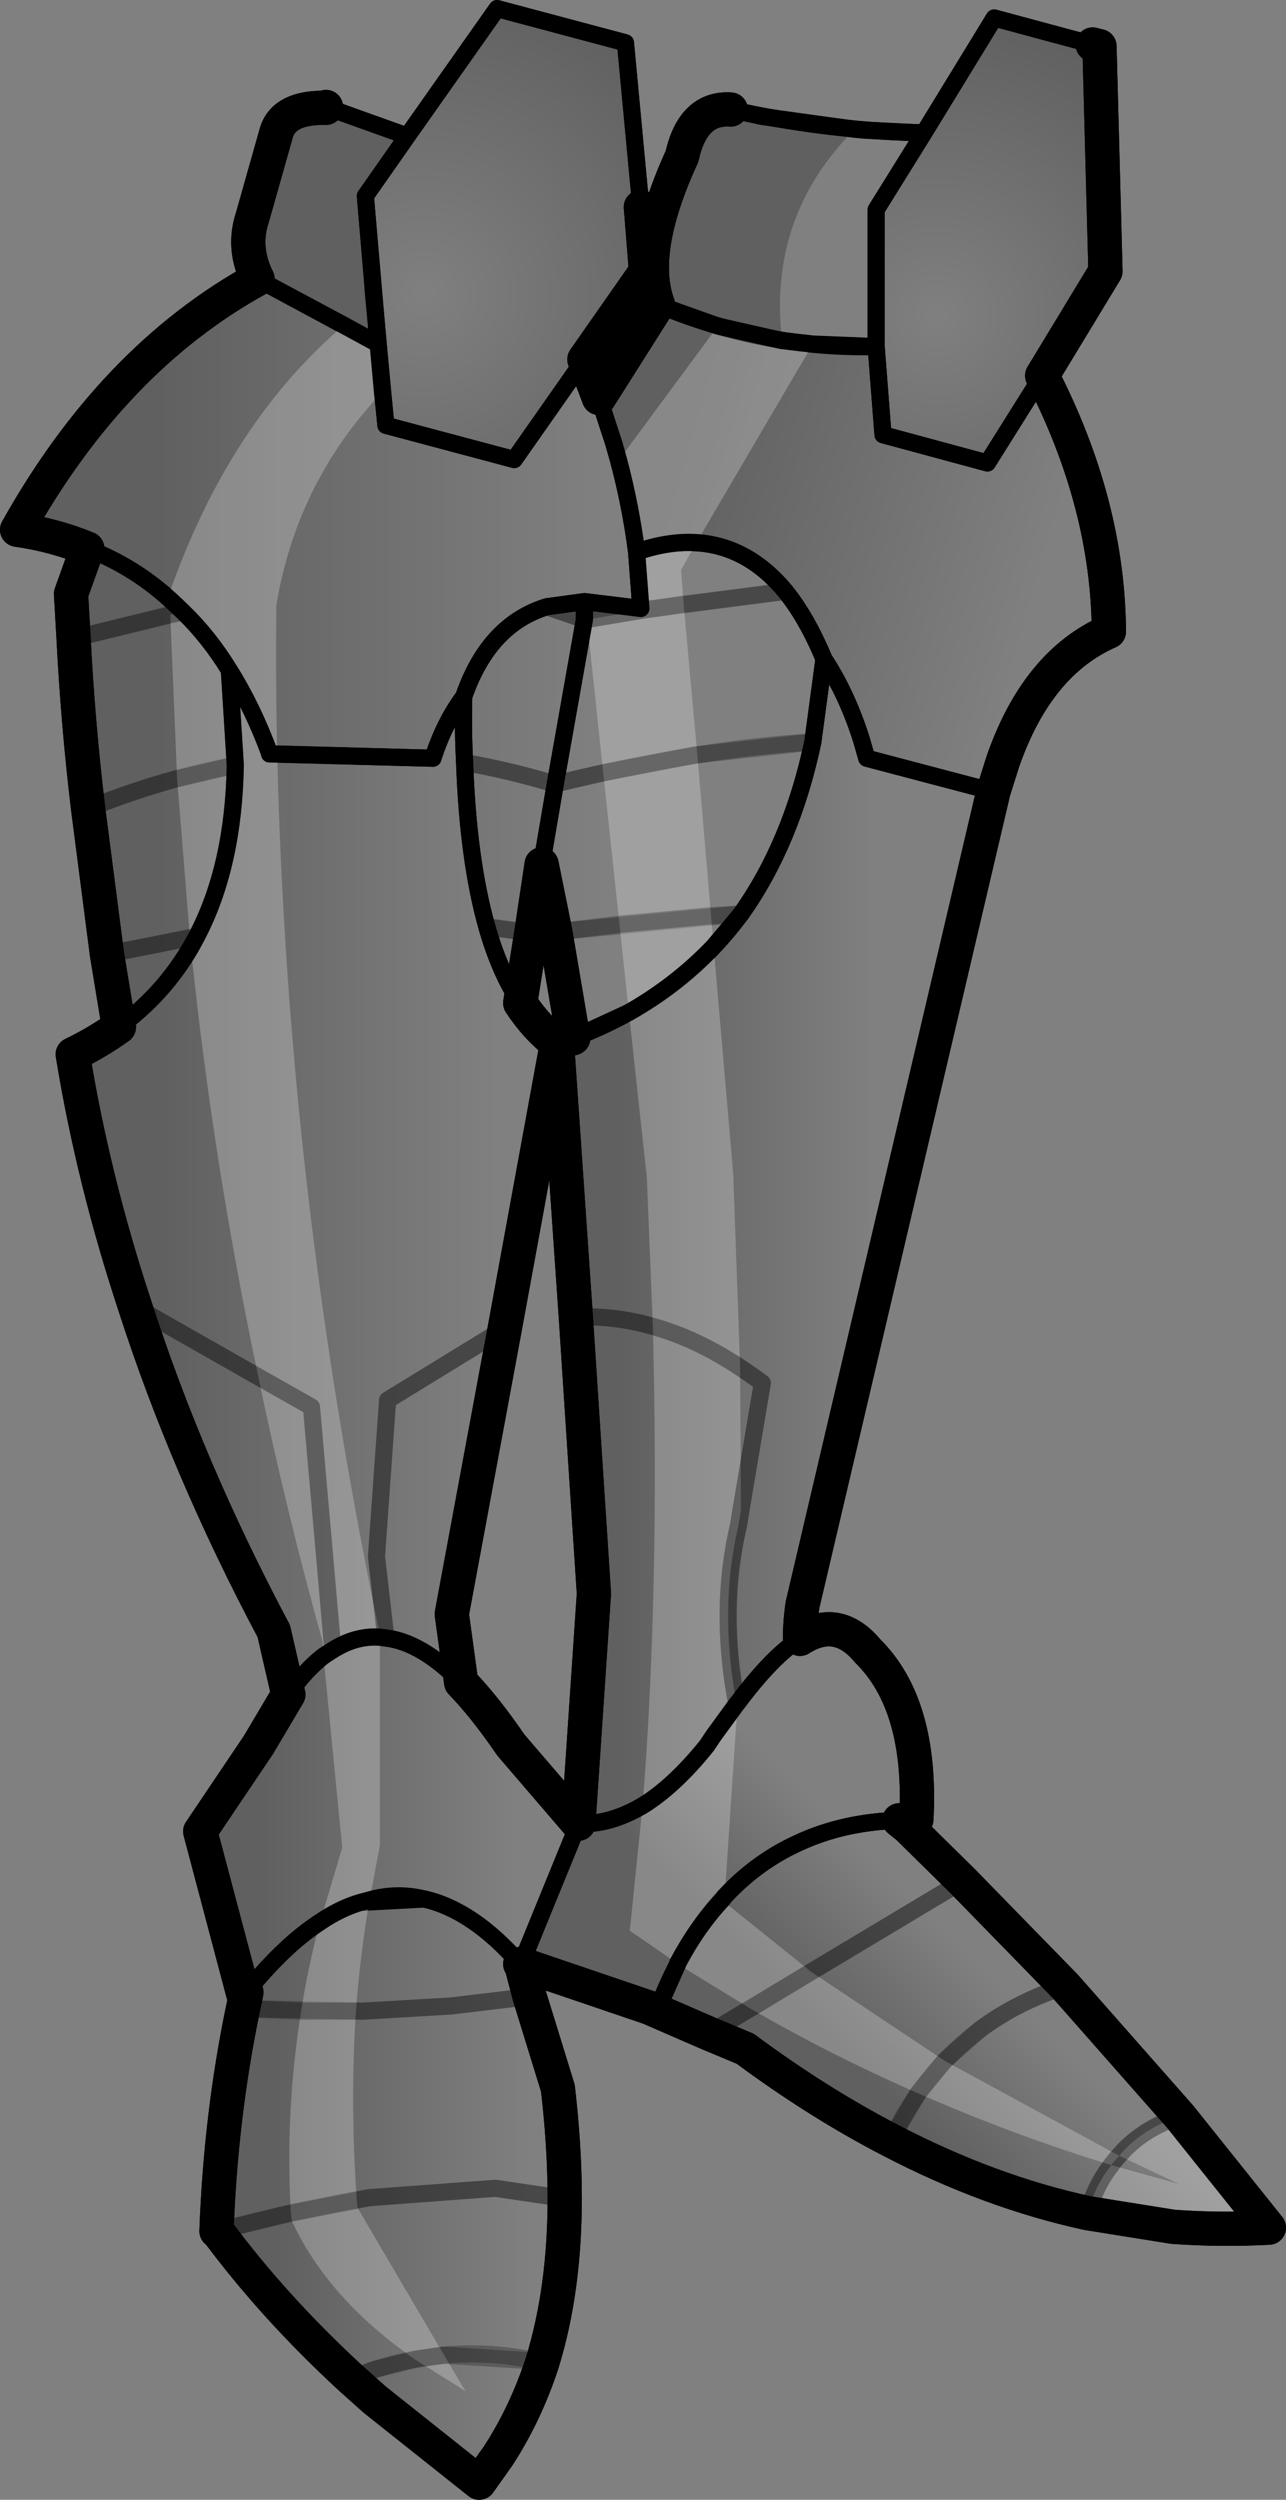 <?xml version="1.0" encoding="UTF-8" standalone="no"?>
<svg xmlns:xlink="http://www.w3.org/1999/xlink" height="146.05px" width="75.15px" xmlns="http://www.w3.org/2000/svg">
  <rect width="100%" height="100%" fill="#808080" stroke="none"/>
  <g transform="matrix(1.0, 0.0, 0.0, 1.0, -157.7, -320.05)">
    <path d="M162.0 357.35 L161.85 354.75 162.8 352.1 Q165.95 353.3 168.4 355.8 165.95 353.3 162.8 352.1 160.85 351.3 158.7 351.0 164.3 341.0 172.75 336.35 L179.8 340.15 180.25 344.9 187.75 346.9 191.85 341.05 192.7 343.3 193.55 345.9 Q194.5 349.1 194.9 352.3 200.2 350.5 203.6 354.6 204.85 356.15 205.85 358.55 L205.2 363.4 Q198.8 363.75 190.15 365.85 198.8 363.75 205.2 363.4 203.95 369.3 201.0 373.45 L190.15 374.5 201.0 373.45 Q197.35 378.4 191.2 380.7 L190.15 374.5 189.35 370.55 189.4 370.25 190.15 365.85 189.4 370.25 189.35 370.55 188.75 374.55 188.1 378.65 Q186.9 376.85 186.15 374.2 185.05 370.3 184.85 364.6 184.75 362.75 184.8 360.75 186.25 356.55 189.65 355.5 186.25 356.55 184.8 360.75 183.65 362.3 183.0 364.35 L173.45 364.1 173.45 364.05 Q172.45 361.35 171.1 359.2 L171.45 364.75 Q171.35 370.65 169.2 374.75 167.55 377.9 164.65 380.05 L163.95 375.8 162.85 367.3 Q162.25 362.3 162.0 357.35 L168.4 355.8 162.0 357.35 M195.25 355.7 L195.15 355.6 191.85 355.2 189.65 355.5 191.85 356.25 195.25 355.7 203.6 354.6 195.25 355.7 M194.9 352.3 L195.15 355.6 194.9 352.3 M190.15 365.85 L191.85 356.25 190.15 365.85 190.1 365.85 Q187.45 365.05 184.85 364.6 187.45 365.05 190.1 365.85 L190.15 365.85 M168.4 355.8 Q169.9 357.25 171.1 359.2 169.9 357.25 168.4 355.8 M169.2 374.75 L163.95 375.8 169.2 374.75 M162.85 367.3 Q167.15 365.55 171.45 364.75 167.15 365.55 162.85 367.3 M188.75 374.55 L186.15 374.2 188.75 374.55" fill="url(#gradient0)" fill-rule="evenodd" stroke="none"/>
    <path d="M211.7 327.8 L215.8 321.1 221.55 322.65 221.95 322.75 222.3 335.9 218.6 342.0 215.4 347.1 209.3 345.45 208.9 340.3 208.9 332.3 211.7 327.8" fill="url(#gradient1)" fill-rule="evenodd" stroke="none"/>
    <path d="M192.7 343.3 L196.15 337.85 Q202.35 340.45 208.9 340.3 L209.3 345.45 215.4 347.1 218.6 342.0 Q222.45 349.5 222.5 356.95 218.3 358.8 216.3 364.55 L215.75 366.3 208.35 364.35 208.05 363.3 Q207.2 360.6 205.85 358.55 204.85 356.15 203.6 354.6 200.2 350.5 194.9 352.3 194.5 349.1 193.55 345.9 L192.7 343.3" fill="url(#gradient2)" fill-rule="evenodd" stroke="none"/>
    <path d="M181.5 328.0 L186.75 320.55 194.25 322.55 195.15 332.15 195.45 335.9 191.85 341.05 187.75 346.9 180.25 344.9 179.8 340.15 179.05 331.5 181.5 328.0" fill="url(#gradient3)" fill-rule="evenodd" stroke="none"/>
    <path d="M174.55 419.05 L173.7 415.35 Q168.65 405.85 165.6 396.4 163.15 389.0 161.95 381.65 163.4 380.95 164.65 380.05 167.55 377.9 169.2 374.75 171.35 370.65 171.45 364.75 L171.1 359.2 Q172.45 361.35 173.45 364.05 L173.45 364.1 183.0 364.35 Q183.65 362.3 184.8 360.75 184.75 362.75 184.85 364.6 185.05 370.3 186.15 374.2 186.9 376.85 188.1 378.65 189.05 380.1 190.25 381.0 L187.2 397.65 184.1 414.35 184.65 418.35 Q182.35 416.0 180.25 415.75 178.65 415.5 177.15 416.45 175.8 417.25 174.55 419.05 M165.6 396.4 L175.9 402.25 177.15 416.45 175.9 402.25 165.6 396.4 M187.2 397.65 L180.35 401.85 179.7 411.0 180.25 415.75 179.7 411.0 180.35 401.85 187.2 397.65" fill="url(#gradient4)" fill-rule="evenodd" stroke="none"/>
    <path d="M215.75 366.3 L204.6 413.8 Q204.45 414.8 204.45 415.8 202.85 416.8 200.75 419.6 199.7 414.05 200.85 409.2 L202.25 400.85 Q196.8 396.75 191.35 397.0 196.8 396.75 202.25 400.85 L200.85 409.2 Q199.7 414.05 200.75 419.6 L199.4 421.45 199.0 422.05 Q195.25 426.75 191.5 426.6 L192.4 413.25 192.4 413.05 191.35 397.0 190.25 381.0 191.2 380.7 Q197.35 378.4 201.0 373.45 203.95 369.3 205.2 363.4 L205.85 358.55 Q207.2 360.6 208.05 363.3 L208.35 364.35 215.75 366.3" fill="url(#gradient5)" fill-rule="evenodd" stroke="none"/>
    <path d="M204.45 415.8 Q206.65 414.4 208.4 416.5 211.6 419.65 211.25 426.35 L210.25 426.4 210.75 426.8 213.95 429.95 219.95 436.1 226.65 443.7 231.85 450.2 Q229.05 450.35 226.25 450.15 L221.25 449.35 Q215.5 448.1 209.75 445.1 205.5 442.9 201.25 439.75 L199.1 438.85 196.1 437.55 196.1 437.5 Q198.85 430.2 204.4 427.7 207.0 426.5 210.25 426.4 207.0 426.5 204.4 427.7 198.85 430.2 196.1 437.5 L195.65 437.35 188.15 434.8 191.5 426.6 Q195.25 426.75 199.0 422.05 L199.4 421.45 200.75 419.6 Q202.85 416.8 204.45 415.8 M209.75 445.1 Q211.7 441.05 215.0 438.6 217.15 437.0 219.95 436.1 217.15 437.0 215.0 438.6 211.7 441.05 209.75 445.1 M199.1 438.85 L213.95 429.95 199.1 438.85 M226.65 443.7 Q224.1 444.55 222.7 446.45 221.75 447.7 221.25 449.35 221.75 447.7 222.7 446.45 224.1 444.55 226.65 443.7" fill="url(#gradient6)" fill-rule="evenodd" stroke="none"/>
    <path d="M171.9 436.5 L169.4 427.05 172.8 422.0 174.55 419.05 Q175.8 417.25 177.15 416.45 178.65 415.5 180.25 415.75 182.35 416.0 184.65 418.35 186.05 419.8 187.55 422.0 L191.5 426.6 188.15 434.8 188.1 434.8 Q185.35 431.65 182.5 431.0 L178.75 431.2 Q175.45 432.25 172.1 436.45 L171.9 436.5" fill="url(#gradient7)" fill-rule="evenodd" stroke="none"/>
    <path d="M188.15 434.8 L188.65 436.7 190.3 442.05 Q190.7 445.45 190.7 448.5 190.7 453.8 189.4 458.05 L189.1 458.0 189.25 458.5 Q188.3 461.25 186.8 463.55 L185.7 465.1 179.6 460.25 178.2 459.0 Q173.7 454.85 170.4 450.4 L170.35 450.4 Q170.6 443.65 171.9 437.4 L172.1 436.45 Q175.45 432.25 178.75 431.2 L182.5 431.0 Q185.35 431.65 188.1 434.8 L188.15 434.8 M188.65 436.7 L184.05 437.25 178.95 437.55 171.9 437.4 178.95 437.55 184.05 437.25 188.65 436.7 M170.4 450.4 Q175.3 449.1 179.25 448.45 L186.65 447.9 190.7 448.5 186.65 447.9 179.25 448.45 Q175.3 449.1 170.4 450.4 M178.2 459.0 L179.55 458.5 Q184.35 456.95 189.1 458.0 184.35 456.95 179.55 458.5 L178.2 459.0" fill="url(#gradient8)" fill-rule="evenodd" stroke="none"/>
    <path d="M162.8 352.1 L161.85 354.75 162.0 357.35 Q162.25 362.3 162.85 367.3 L163.95 375.8 164.65 380.05 Q163.4 380.95 161.95 381.65 163.15 389.0 165.6 396.4 168.65 405.85 173.7 415.35 L174.55 419.05 172.8 422.0 169.4 427.05 171.9 436.5 171.95 436.6 M162.8 352.1 Q160.85 351.3 158.7 351.0 164.3 341.0 172.75 336.35 171.85 334.55 172.45 332.75 L173.85 327.8 Q174.3 326.3 176.75 326.35 L176.75 326.3 M195.15 332.15 L195.45 335.9 191.85 341.05 192.7 343.3 196.15 337.85 Q195.0 334.75 197.55 329.2 198.2 326.3 200.4 326.45 M221.55 322.65 L221.95 322.75 222.3 335.9 218.6 342.0 Q222.45 349.5 222.5 356.95 218.3 358.8 216.3 364.55 L215.75 366.3 204.6 413.8 Q204.45 414.8 204.45 415.8 206.65 414.4 208.4 416.5 211.6 419.65 211.25 426.35 L210.25 426.4 210.75 426.8 213.95 429.95 219.95 436.1 226.65 443.7 231.85 450.2 Q229.05 450.35 226.25 450.15 L221.25 449.35 Q215.5 448.1 209.75 445.1 205.5 442.9 201.25 439.75 L199.1 438.85 196.1 437.55 195.65 437.35 188.15 434.8 188.65 436.7 190.3 442.05 Q190.7 445.45 190.7 448.5 190.7 453.8 189.4 458.05 L189.25 458.5 Q188.3 461.25 186.8 463.55 L185.7 465.1 179.6 460.25 178.2 459.0 Q173.7 454.85 170.4 450.4 L170.35 450.4 Q170.6 443.65 171.9 437.4 L172.1 436.45 M189.35 370.55 L190.15 374.5 191.2 380.7 190.25 381.0 191.35 397.0 192.4 413.05 192.4 413.25 191.5 426.6 187.55 422.0 Q186.05 419.8 184.65 418.35 L184.1 414.35 187.2 397.65 190.25 381.0 Q189.05 380.1 188.1 378.65 L188.75 374.55 189.35 370.55 M188.15 434.8 L188.1 434.8" fill="none" stroke="#000000" stroke-linecap="round" stroke-linejoin="round" stroke-width="2.0"/>
    <path d="M168.4 355.8 Q165.95 353.3 162.8 352.1 M176.75 326.3 L181.5 328.0 186.75 320.55 194.25 322.55 195.15 332.15 M200.4 326.45 Q205.8 327.65 211.2 327.8 L211.7 327.8 215.8 321.1 221.55 322.65 M172.1 436.45 L171.95 436.65 171.95 436.6 M208.9 340.3 L209.3 345.45 215.4 347.1 218.6 342.0 M208.9 340.3 L208.9 332.3 211.7 327.8 M176.75 326.3 L176.75 326.35 M179.8 340.15 L179.05 331.5 181.5 328.0 M179.8 340.15 L180.25 344.9 187.75 346.9 191.85 341.05 M172.75 336.35 L179.8 340.15 M192.7 343.3 L193.55 345.9 Q194.5 349.1 194.9 352.3 200.2 350.5 203.6 354.6 204.85 356.15 205.85 358.55 207.2 360.6 208.05 363.3 L208.35 364.35 215.75 366.3 M195.15 355.6 L191.85 355.2 191.85 356.25 190.15 365.85 189.4 370.25 189.35 370.55 M195.15 355.6 L194.9 352.3 M205.2 363.4 L205.85 358.55 M191.85 355.2 L189.65 355.5 Q186.25 356.55 184.8 360.75 184.75 362.75 184.85 364.6 185.05 370.3 186.15 374.2 186.9 376.85 188.1 378.65 M201.0 373.45 Q203.95 369.3 205.2 363.4 M184.8 360.75 Q183.65 362.3 183.0 364.35 L173.45 364.1 173.45 364.05 Q172.45 361.35 171.1 359.2 L171.45 364.75 Q171.35 370.65 169.2 374.75 167.55 377.9 164.65 380.05 M171.1 359.2 Q169.9 357.25 168.4 355.8 M201.0 373.45 Q197.35 378.4 191.2 380.7 M200.75 419.6 Q202.85 416.8 204.45 415.8 M196.15 337.85 Q202.35 340.45 208.9 340.3 M210.25 426.4 Q207.0 426.5 204.4 427.7 198.85 430.2 196.1 437.5 L195.65 437.35 M174.55 419.05 Q175.8 417.25 177.15 416.45 178.65 415.5 180.25 415.75 182.35 416.0 184.65 418.35 M172.1 436.45 Q175.45 432.25 178.75 431.2 L182.5 431.0 Q185.35 431.65 188.1 434.8 L188.15 434.8 191.5 426.6 Q195.25 426.75 199.0 422.05 L199.4 421.45 200.75 419.6 M189.25 458.5 L189.1 458.0" fill="none" stroke="#000000" stroke-linecap="round" stroke-linejoin="round" stroke-width="1.0"/>
    <path d="M162.0 357.35 L168.4 355.8 M191.85 356.25 L195.25 355.7 203.6 354.6 M189.65 355.5 L191.85 356.25 M190.15 365.85 Q198.8 363.75 205.2 363.4 M184.85 364.6 Q187.45 365.05 190.1 365.85 L190.15 365.85 M190.15 374.5 L201.0 373.45 M171.45 364.75 Q167.15 365.55 162.85 367.3 M163.95 375.8 L169.2 374.75 M191.35 397.0 Q196.8 396.75 202.25 400.85 L200.85 409.2 Q199.7 414.05 200.75 419.6 M186.15 374.2 L188.75 374.55 M219.95 436.1 Q217.15 437.0 215.0 438.6 211.7 441.05 209.75 445.1 M177.15 416.45 L175.9 402.25 165.6 396.4 M180.25 415.75 L179.7 411.0 180.35 401.85 187.2 397.65 M171.9 437.4 L178.95 437.55 184.05 437.25 188.65 436.7 M189.1 458.0 L189.4 458.05 M189.1 458.0 Q184.35 456.95 179.55 458.5 L178.2 459.0 M190.7 448.5 L186.65 447.9 179.25 448.45 Q175.3 449.1 170.4 450.4 M221.25 449.35 Q221.75 447.7 222.7 446.45 224.1 444.55 226.65 443.7 M213.95 429.95 L199.1 438.85" fill="none" stroke="#000000" stroke-linecap="round" stroke-linejoin="round" stroke-opacity="0.251" stroke-width="1.0"/>
    <path d="M167.65 355.95 L168.4 355.8 167.6 355.05 167.6 354.7 Q171.1 344.75 177.8 339.05 L179.8 340.15 180.05 342.95 Q175.05 348.2 173.85 355.4 173.8 359.75 173.9 364.1 L173.45 364.1 173.45 364.05 Q172.45 361.35 171.1 359.2 172.45 361.35 173.45 364.05 L173.45 364.1 173.9 364.1 Q174.5 389.8 179.9 415.55 L179.9 415.7 Q178.5 415.6 177.15 416.45 178.5 415.6 179.9 415.7 L179.9 427.85 179.3 431.05 178.75 431.2 Q177.55 431.55 176.4 432.35 177.55 431.55 178.75 431.2 L179.3 431.05 Q178.75 434.2 178.5 437.55 L175.3 437.55 178.5 437.55 Q178.15 442.85 178.55 448.6 L174.7 449.35 178.55 448.6 178.6 449.05 183.65 457.65 184.9 459.75 181.95 457.9 183.65 457.65 181.95 457.9 Q176.85 454.35 174.75 449.8 L174.7 449.35 Q174.35 443.45 175.3 437.55 175.7 434.95 176.4 432.35 L177.7 428.0 176.6 416.8 176.55 415.95 Q174.4 408.25 172.8 400.5 L175.9 402.25 177.15 416.45 175.9 402.25 172.8 400.5 Q170.15 388.0 168.85 375.4 L169.2 374.75 168.8 374.85 168.05 365.55 167.65 355.95 M226.65 443.7 L231.85 450.2 Q229.05 450.35 226.25 450.15 L221.25 449.35 Q221.7 447.7 222.65 446.55 L226.6 447.65 223.1 446.0 Q224.45 444.4 226.65 443.7 M203.4 339.95 L205.2 340.15 198.4 351.75 Q196.75 351.65 194.9 352.3 196.75 351.65 198.4 351.75 L197.5 353.35 197.65 355.35 195.25 355.7 197.65 355.35 198.45 364.15 198.4 364.15 192.95 365.2 192.0 356.25 195.25 355.7 195.15 355.6 194.9 352.3 Q194.55 349.6 193.85 346.95 L199.65 339.1 203.4 339.95 M193.9 374.05 L192.95 365.2 198.4 364.15 198.45 364.15 199.25 373.55 199.4 375.35 Q197.25 377.6 194.45 379.2 197.25 377.6 199.4 375.35 L200.55 388.65 200.95 399.95 Q198.4 398.25 195.85 397.55 198.4 398.25 200.95 399.95 L201.0 408.25 200.85 409.2 Q199.7 414.05 200.75 419.6 L200.8 419.6 200.05 430.85 199.9 431.05 200.0 431.15 205.1 435.25 212.9 440.45 211.35 442.35 212.9 440.45 223.1 446.0 222.7 446.45 222.65 446.55 Q216.8 444.75 211.35 442.35 206.3 440.15 201.55 437.4 L205.1 435.25 201.55 437.4 197.3 434.8 196.25 434.05 194.5 432.85 194.55 432.4 195.25 425.55 Q196.25 413.05 195.85 397.55 L195.5 388.85 194.45 379.2 193.9 374.05 199.25 373.55 193.9 374.05 M171.45 364.75 L168.05 365.55 171.45 364.75 171.1 359.2 Q169.9 357.25 168.4 355.8 169.9 357.25 171.1 359.2 L171.45 364.75 Q171.35 370.65 169.2 374.75 171.35 370.65 171.45 364.75 M176.6 416.8 L177.15 416.45 176.6 416.8 M200.75 419.6 L199.4 421.45 199.0 422.05 Q197.1 424.4 195.25 425.55 197.1 424.4 199.0 422.05 L199.4 421.45 200.75 419.6 M199.9 431.05 Q198.45 432.6 197.3 434.75 L197.3 434.8 197.3 434.75 Q198.45 432.6 199.9 431.05" fill="#ffffff" fill-opacity="0.251" fill-rule="evenodd" stroke="none"/>
    <path d="M172.75 336.35 Q171.85 334.55 172.45 332.75 L173.85 327.8 Q174.3 326.3 176.75 326.35 L176.75 326.3 181.5 328.0 179.05 331.5 179.5 336.85 179.5 336.95 179.8 340.15 177.8 339.05 172.75 336.35 M196.15 337.85 Q195.0 334.75 197.55 329.2 198.2 326.3 200.4 326.45 L202.2 326.85 207.65 327.6 Q202.55 332.7 203.4 339.95 L199.65 339.1 196.15 337.85" fill="#000000" fill-opacity="0.251" fill-rule="evenodd" stroke="none"/>
    <path d="M162.8 352.1 L161.85 354.75 162.0 357.35 Q162.25 362.3 162.85 367.3 L163.95 375.8 164.65 380.05 Q163.4 380.95 161.95 381.65 163.15 389.0 165.6 396.4 168.65 405.85 173.7 415.35 L174.55 419.05 172.8 422.0 169.4 427.05 171.95 436.65 M162.8 352.1 Q160.85 351.3 158.7 351.0 164.3 341.0 172.75 336.35 171.85 334.55 172.45 332.75 L173.85 327.8 Q174.3 326.3 176.75 326.35 L176.75 326.3 M195.15 332.15 L195.45 335.9 191.85 341.05 192.7 343.3 196.15 337.85 Q195.0 334.75 197.55 329.2 198.2 326.3 200.4 326.45 M221.55 322.65 L221.95 322.75 222.3 335.9 218.6 342.0 Q222.45 349.5 222.5 356.95 218.3 358.8 216.3 364.55 L215.75 366.3 204.6 413.8 Q204.45 414.8 204.45 415.8 206.65 414.4 208.4 416.5 211.6 419.65 211.25 426.35 L210.25 426.4 210.75 426.8 213.95 429.95 219.95 436.1 226.65 443.7 231.85 450.2 Q229.05 450.35 226.25 450.15 L221.25 449.35 Q215.5 448.1 209.75 445.1 205.5 442.9 201.25 439.75 L199.1 438.85 195.65 437.35 188.15 434.8 188.65 436.7 190.3 442.05 Q190.7 445.45 190.7 448.5 190.7 453.8 189.4 458.05 L189.25 458.5 Q188.3 461.25 186.8 463.55 L185.7 465.1 179.6 460.25 178.2 459.0 Q173.7 454.85 170.4 450.4 L170.35 450.4 Q170.6 443.65 171.9 437.4 L172.1 436.45 M188.75 374.55 L189.35 370.55 190.15 374.5 191.2 380.7 190.25 381.0 Q189.05 380.1 188.1 378.65 L188.75 374.55 M187.2 397.65 L190.25 381.0 191.35 397.0 192.4 413.05 192.4 413.25 191.5 426.6 187.55 422.0 Q186.05 419.8 184.65 418.35 L184.1 414.35 187.2 397.65 M188.1 434.8 L188.15 434.8" fill="none" stroke="#000000" stroke-linecap="round" stroke-linejoin="round" stroke-width="2.0"/>
    <path d="M168.4 355.8 L167.6 355.05 Q165.45 353.1 162.8 352.1 M176.75 326.3 L181.5 328.0 186.75 320.55 194.25 322.55 195.15 332.15 M200.4 326.45 L202.2 326.85 207.65 327.6 208.15 327.65 211.2 327.8 211.7 327.8 215.8 321.1 221.55 322.65 M172.1 436.45 L171.95 436.65 M211.7 327.8 L208.9 332.3 208.9 340.3 209.3 345.45 215.4 347.1 218.6 342.0 M205.2 340.15 L208.9 340.3 M203.4 339.95 L205.2 340.15 M198.4 351.75 Q201.4 351.95 203.6 354.6 204.85 356.15 205.85 358.55 207.2 360.6 208.05 363.3 L208.35 364.35 215.75 366.3 M203.4 339.95 L199.65 339.1 196.15 337.85 M193.85 346.95 Q194.55 349.6 194.9 352.3 196.75 351.65 198.4 351.75 M176.75 326.3 L176.75 326.35 M179.8 340.15 L179.5 336.95 179.5 336.85 179.05 331.5 181.5 328.0 M191.85 341.05 L187.75 346.9 180.25 344.9 180.05 342.95 179.8 340.15 177.8 339.05 172.75 336.35 M173.9 364.1 L183.0 364.35 Q183.65 362.3 184.8 360.75 186.25 356.55 189.65 355.5 L191.85 355.2 191.9 355.2 195.15 355.6 194.9 352.3 M193.85 346.95 L193.55 345.9 192.7 343.3 M205.2 363.4 L205.85 358.55 M191.85 356.25 L191.85 355.2 M189.35 370.55 L189.4 370.25 190.15 365.85 191.85 356.25 M184.85 364.6 Q185.05 370.3 186.15 374.2 186.9 376.85 188.1 378.65 M184.85 364.6 Q184.75 362.75 184.8 360.75 M171.45 364.75 L171.1 359.2 Q169.9 357.25 168.4 355.8 M171.1 359.2 Q172.45 361.35 173.45 364.05 L173.45 364.1 173.9 364.1 M179.9 415.7 L180.25 415.75 Q182.35 416.0 184.65 418.35 M169.2 374.75 Q171.35 370.65 171.45 364.75 M164.65 380.05 Q167.25 378.15 168.85 375.4 L169.2 374.75 M199.4 375.35 L201.0 373.45 Q203.95 369.3 205.2 363.4 M194.45 379.2 Q197.25 377.6 199.4 375.35 M200.75 419.6 L200.8 419.55 Q202.85 416.8 204.45 415.8 M194.45 379.2 L191.2 380.7 M200.05 430.85 Q201.95 428.8 204.4 427.7 207.0 426.5 210.25 426.4 M200.05 430.85 L199.9 431.05 Q198.45 432.6 197.3 434.75 L197.3 434.8 196.1 437.5 195.65 437.35 M177.15 416.45 Q178.5 415.6 179.9 415.7 M179.3 431.05 Q180.9 430.6 182.5 431.0 185.35 431.65 188.1 434.8 L188.15 434.8 191.5 426.6 Q193.35 426.65 195.25 425.55 197.1 424.4 199.0 422.05 L199.4 421.45 200.75 419.6 M177.15 416.45 L176.6 416.8 Q175.55 417.6 174.55 419.05 M176.4 432.35 Q177.55 431.55 178.75 431.2 L179.3 431.05 M172.1 436.45 Q174.25 433.75 176.4 432.35 M189.25 458.5 L189.1 458.0" fill="none" stroke="#000000" stroke-linecap="round" stroke-linejoin="round" stroke-width="1.0"/>
    <path d="M162.0 357.35 L167.65 355.95 168.4 355.8 M197.65 355.35 L203.6 354.6 M195.25 355.7 L197.65 355.35 M198.45 364.15 L205.2 363.4 M191.85 356.25 L192.0 356.25 195.25 355.7 M189.65 355.5 L191.85 356.25 M190.15 365.85 L190.1 365.85 Q187.45 365.05 184.85 364.6 M186.15 374.2 L188.75 374.55 M190.15 374.5 L193.9 374.05 199.25 373.55 201.0 373.45 M192.95 365.2 L190.15 365.85 M198.45 364.15 L198.4 364.15 192.95 365.2 M168.05 365.55 L171.45 364.75 M168.05 365.55 Q165.45 366.25 162.85 367.3 M180.25 415.75 L179.7 411.0 180.35 401.85 187.2 397.65 M168.8 374.85 L169.2 374.75 M163.95 375.8 L168.8 374.85 M200.95 399.95 L202.25 400.85 201.0 408.25 200.85 409.2 Q199.7 414.05 200.75 419.6 M195.85 397.55 Q198.4 398.25 200.95 399.95 M211.35 442.35 L209.75 445.1 M212.9 440.45 L215.0 438.6 Q217.15 437.0 219.95 436.1 M211.35 442.35 L212.9 440.45 M205.1 435.25 L201.55 437.4 199.1 438.85 M222.65 446.55 L222.7 446.45 223.1 446.0 Q224.45 444.4 226.65 443.7 M205.1 435.25 L213.95 429.95 M195.85 397.55 Q193.6 396.9 191.35 397.0 M172.8 400.5 L175.9 402.25 177.15 416.45 M178.5 437.55 L178.95 437.55 184.05 437.25 188.65 436.7 M172.8 400.5 L165.6 396.4 M178.5 437.55 L175.3 437.55 171.9 437.4 M174.7 449.35 L178.55 448.6 179.25 448.45 186.65 447.9 190.7 448.5 M183.65 457.65 L189.1 458.0 189.4 458.05 M183.65 457.65 L181.95 457.9 179.55 458.5 178.2 459.0 M174.7 449.35 L170.4 450.4 M222.65 446.55 Q221.7 447.7 221.25 449.35" fill="none" stroke="#000000" stroke-linecap="round" stroke-linejoin="round" stroke-opacity="0.251" stroke-width="1.0"/>
  </g>
  <defs>
    <linearGradient gradientTransform="matrix(-0.016, 0.0, 0.0, -0.017, 179.75, 350.35)" gradientUnits="userSpaceOnUse" id="gradient0" spreadMethod="pad" x1="-819.2" x2="819.2">
      <stop offset="0.0" stop-color="#000000" stop-opacity="0.0"/>
      <stop offset="1.0" stop-color="#000000" stop-opacity="0.251"/>
    </linearGradient>
    <radialGradient cx="0" cy="0" gradientTransform="matrix(0.022, 0.0, 0.0, 0.022, 212.45, 338.5)" gradientUnits="userSpaceOnUse" id="gradient1" r="819.2" spreadMethod="pad">
      <stop offset="0.0" stop-color="#000000" stop-opacity="0.0"/>
      <stop offset="1.0" stop-color="#000000" stop-opacity="0.251"/>
    </radialGradient>
    <linearGradient gradientTransform="matrix(-0.013, -0.004, 0.004, -0.014, 207.5, 351.55)" gradientUnits="userSpaceOnUse" id="gradient2" spreadMethod="pad" x1="-819.2" x2="819.2">
      <stop offset="0.0" stop-color="#000000" stop-opacity="0.0"/>
      <stop offset="1.0" stop-color="#000000" stop-opacity="0.251"/>
    </linearGradient>
    <radialGradient cx="0" cy="0" gradientTransform="matrix(0.023, 0.0, 0.0, 0.023, 182.5, 337.2)" gradientUnits="userSpaceOnUse" id="gradient3" r="819.2" spreadMethod="pad">
      <stop offset="0.0" stop-color="#000000" stop-opacity="0.0"/>
      <stop offset="1.0" stop-color="#000000" stop-opacity="0.251"/>
    </radialGradient>
    <linearGradient gradientTransform="matrix(-0.012, 0.0, 0.0, -0.035, 176.75, 387.85)" gradientUnits="userSpaceOnUse" id="gradient4" spreadMethod="pad" x1="-819.2" x2="819.2">
      <stop offset="0.0" stop-color="#000000" stop-opacity="0.0"/>
      <stop offset="1.0" stop-color="#000000" stop-opacity="0.251"/>
    </linearGradient>
    <linearGradient gradientTransform="matrix(-0.009, 0.0, 0.0, -0.037, 201.25, 389.1)" gradientUnits="userSpaceOnUse" id="gradient5" spreadMethod="pad" x1="-819.2" x2="819.2">
      <stop offset="0.0" stop-color="#000000" stop-opacity="0.0"/>
      <stop offset="1.0" stop-color="#000000" stop-opacity="0.251"/>
    </linearGradient>
    <linearGradient gradientTransform="matrix(-0.004, 0.004, -0.005, -0.005, 210.2, 436.8)" gradientUnits="userSpaceOnUse" id="gradient6" spreadMethod="pad" x1="-819.2" x2="819.2">
      <stop offset="0.0" stop-color="#000000" stop-opacity="0.0"/>
      <stop offset="1.0" stop-color="#000000" stop-opacity="0.251"/>
    </linearGradient>
    <linearGradient gradientTransform="matrix(-0.009, 0.0, 0.0, -0.013, 180.35, 426.1)" gradientUnits="userSpaceOnUse" id="gradient7" spreadMethod="pad" x1="-819.2" x2="819.2">
      <stop offset="0.0" stop-color="#000000" stop-opacity="0.0"/>
      <stop offset="1.0" stop-color="#000000" stop-opacity="0.251"/>
    </linearGradient>
    <linearGradient gradientTransform="matrix(-0.009, 0.0, 0.0, -0.008, 181.15, 443.55)" gradientUnits="userSpaceOnUse" id="gradient8" spreadMethod="pad" x1="-819.2" x2="819.2">
      <stop offset="0.0" stop-color="#000000" stop-opacity="0.0"/>
      <stop offset="1.0" stop-color="#000000" stop-opacity="0.251"/>
    </linearGradient>
  </defs>
</svg>
